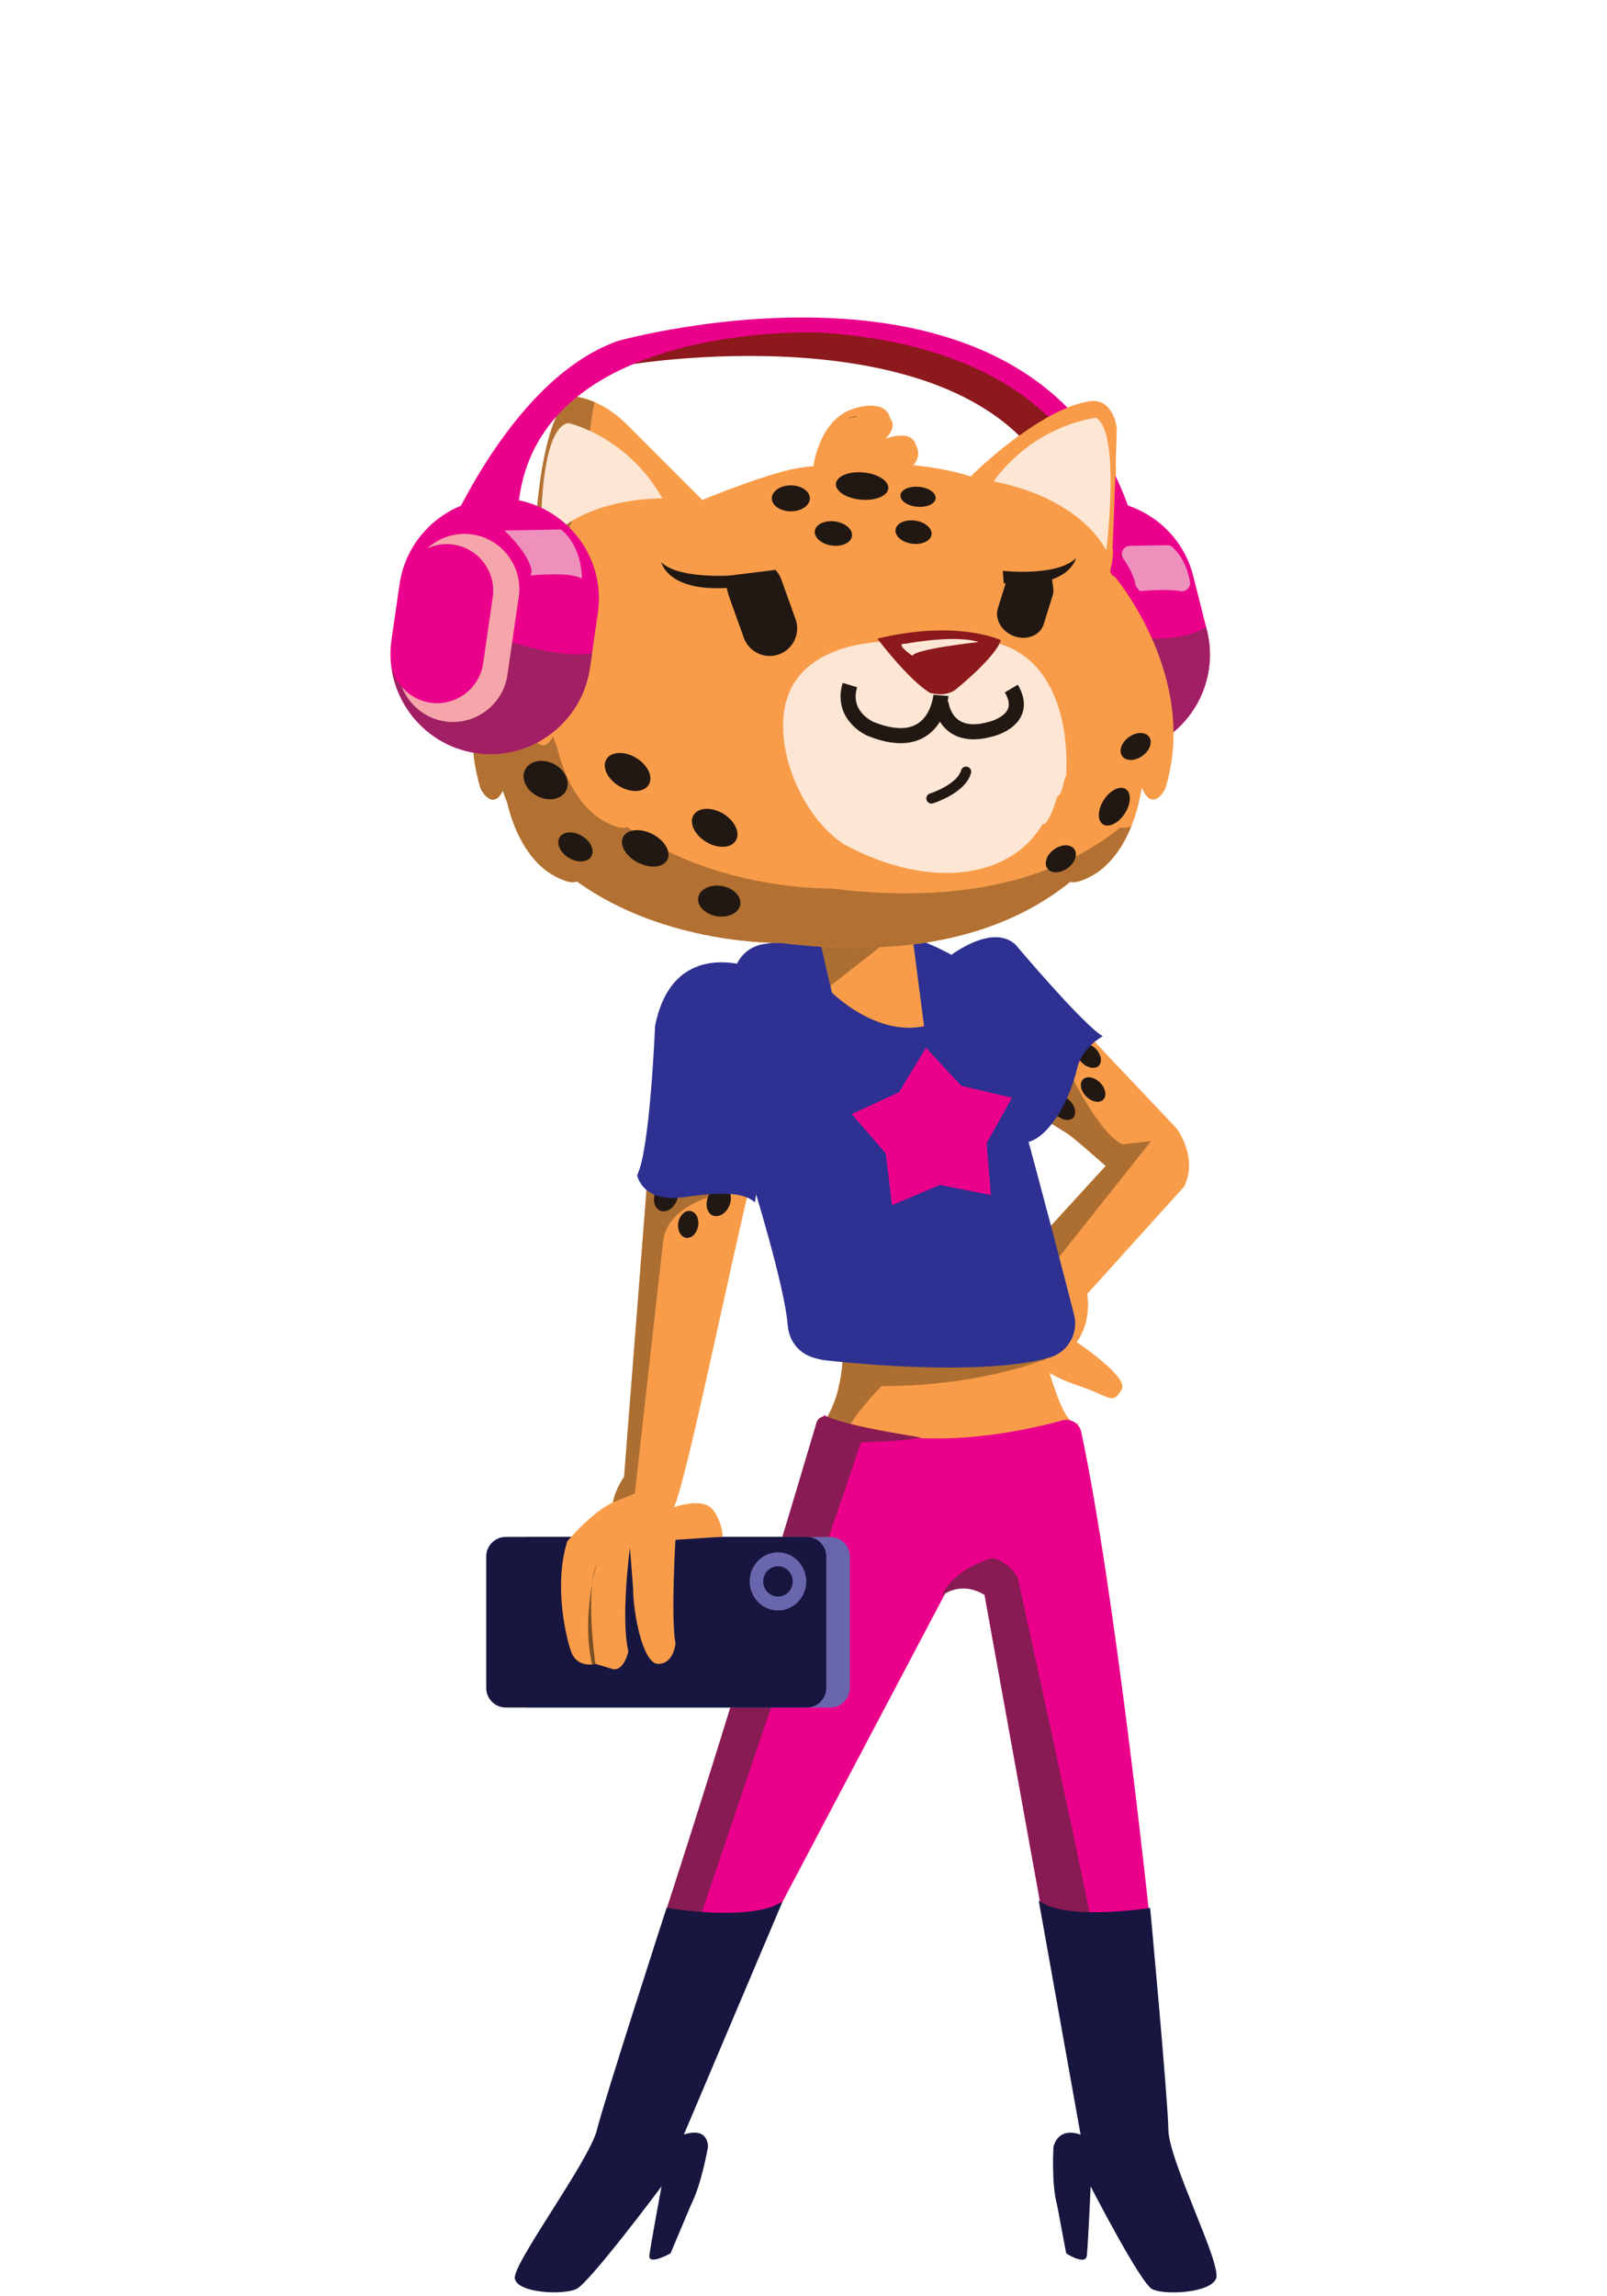 <?xml version="1.0" encoding="UTF-8"?>
<svg id="Capa_1" data-name="Capa 1" xmlns="http://www.w3.org/2000/svg" viewBox="0 0 245 350">
  <defs>
    <style>
      .cls-1 {
        fill: #ad6e31;
      }

      .cls-1, .cls-2, .cls-3, .cls-4, .cls-5, .cls-6, .cls-7, .cls-8, .cls-9, .cls-10, .cls-11, .cls-12, .cls-13, .cls-14, .cls-15 {
        stroke-width: 0px;
      }

      .cls-2 {
        fill: #891b54;
      }

      .cls-3 {
        fill: #7b4e23;
      }

      .cls-4 {
        fill: #eb008b;
      }

      .cls-5 {
        fill: #fde6d3;
      }

      .cls-16 {
        stroke-linecap: round;
        stroke-width: 1.57px;
      }

      .cls-16, .cls-17 {
        fill: none;
        stroke: #221813;
        stroke-miterlimit: 10;
      }

      .cls-6 {
        fill: #8c191c;
      }

      .cls-17 {
        stroke-width: 2.3px;
      }

      .cls-7 {
        fill: #a02063;
      }

      .cls-8 {
        fill: #171640;
      }

      .cls-9 {
        fill: #2e3191;
      }

      .cls-10 {
        fill: #f89c49;
      }

      .cls-11 {
        fill: #ed91bc;
      }

      .cls-12 {
        fill: #b27132;
      }

      .cls-13 {
        fill: #6966ad;
      }

      .cls-14 {
        fill: #f6a6aa;
      }

      .cls-15 {
        fill: #221813;
      }
    </style>
  </defs>
  <path class="cls-10" d="m123.92,71.65s.71-7.63,6.21-9.36c0,0,4.88-1.73,5.59,1.53,0,0,1.22,1.02-.71,3.05,0,0,4.07-1.63,4.68,1.12,0,0,1.42,2.24-1.93,3.97-3.36,1.73-9.87,3.86-13.83-.31"/>
  <path class="cls-10" d="m165.22,195.05s2.04,5.03-1.06,9.52c0,0,8.02,5.35,6.85,7.23-1.17,1.87-1.31,1.57-4.4.23-3.08-1.34-10.26-2.59-10.31-8.95"/>
  <path class="cls-10" d="m147.04,146.95s3.59-6.98,8.14-.54l24.18,25.56s3.35,4.3,1.2,8.86l-22.27,24.65-4.55-11.55,14.84-16.22s-5.03-4.49-5.98-5.03c-.96-.54-13.41-8.56-13.41-8.56"/>
  <path class="cls-1" d="m158.65,195.15l16.83-21.22-4.39.49c-3.66-1.71-8.54-11.95-8.54-11.95l-11.95-1.46-.49,3.41s-.02.1-.06.27c2.84,1.83,11.74,7.55,12.54,8,.96.54,5.98,5.03,5.98,5.03l-12.76,13.95,2.83,3.49Z"/>
  <path class="cls-15" d="m167.03,159.84c.85.85,1.07,2.02.49,2.6s-1.75.36-2.6-.49c-.85-.85-1.07-2.02-.49-2.6s1.75-.36,2.6.49"/>
  <path class="cls-15" d="m163.11,167.78c.85.85,1.07,2.02.49,2.6s-1.75.36-2.6-.49c-.85-.85-1.07-2.02-.49-2.6s1.75-.36,2.6.49"/>
  <path class="cls-15" d="m167.71,165.01c.85.85,1.07,2.02.49,2.6s-1.75.36-2.6-.49c-.85-.85-1.07-2.02-.49-2.6s1.75-.36,2.6.49"/>
  <path class="cls-10" d="m119.19,145.39l-7.66,6.72s26.04,48.77,13.72,65.2c0,0,17.23,3.53,28.41,2.31,0,0,8.18.43,11.06-2.93-5.47,5.07-13.78-56.48-17.12-64.27-3.26-7.6-16.92-12.83-28.41-7.03"/>
  <path class="cls-1" d="m159.46,207.15c-.06-.2-.11-.41-.17-.62l-16.4-10.72-4.83,1.45h-5.8s-4.05,2.09-4.05,2.09c.85,7.22.25,13.68-2.96,17.95,0,0,1.51.31,3.91.71,1.2-2.49,4.07-5.54,5.24-6.73.46,0,.95-.01,1.48-.02,12.79-.21,21.51-3.31,23.58-4.12"/>
  <path class="cls-4" d="m125.61,215.68s-25.45,80.12-25.56,81.08c-.11.96,18.68-5.82,18.68-5.82l25.78-48.83s1.71-1.26,5.6.97l14.69,81.24,10.44-32.24s-5.25-49.72-10.4-73.83c-.28-1.31-1.61-2.11-2.9-1.75-6.26,1.74-23.67,5.62-36.32-.82"/>
  <path class="cls-2" d="m124.49,216.82c-2.42,8.16-14.85,49.97-24.78,79.98,2.88.07,5.56-.25,5.56-.25l25.98-76.71c1.64-.1,6.74-.14,9.14-.74-3.4-.58-10.21-1.61-14.19-3.12-.71-.27-1.5.11-1.72.84"/>
  <path class="cls-2" d="m150.1,243.07l11.9,65.82c3.13.51,6.64,1.05,7.32,1.05,1.15,0-11.42-56.9-14.1-69.22-.28-1.27-3-3.55-4.24-3.15-6.22,1.98-7.4,5.7-7.4,5.7,0,0,2.63-2.44,6.52-.2"/>
  <path class="cls-8" d="m101.64,290.79s12.83,2.24,17.67-.96l-15.82,37.35.18-1.6s4.05-1.92,4.28,1.6c0,0-.98,5.75-2.63,8.94l-3.09,7.34s-3.41,1.91-3.23.32c.19-1.6,1.86-10.53,1.86-10.53,0,0-10.96,14.68-12.98,15.64-2.03.96-9.01.64-9.39-1.6-.38-2.23,11.33-17.87,12.52-22.66,1.19-4.79,10.62-33.83,10.62-33.83"/>
  <path class="cls-8" d="m175.35,290.8s-12.89,2.07-16.99-1.12l6.71,37.51.19-1.6s-3.61-1.92-4.65,1.6c0,0-.35,5.75.56,8.94l1.38,7.34s2.97,1.92,3.15.32c.18-1.6.58-10.53.58-10.53,0,0,7.56,14.68,9.36,15.64,1.8.96,8.86.64,9.76-1.6.9-2.23-7.19-17.88-7.27-22.66-.08-4.79-2.78-33.84-2.78-33.84"/>
  <path class="cls-13" d="m126.59,260.26h-45.9c-1.63,0-2.97-1.34-2.97-2.97v-20.06c0-1.63,1.34-2.97,2.97-2.97h45.9c1.63,0,2.97,1.34,2.97,2.97v20.06c0,1.63-1.34,2.97-2.97,2.97"/>
  <path class="cls-8" d="m123,260.26h-45.9c-1.63,0-2.97-1.34-2.97-2.97v-20.06c0-1.63,1.34-2.97,2.97-2.97h45.9c1.63,0,2.97,1.34,2.97,2.97v20.06c0,1.63-1.34,2.97-2.97,2.97"/>
  <path class="cls-10" d="m101.97,228.95l.29.96s4.79-1.92,6.46.24c0,0,1.44,1.92,1.44,4.07l-7.18.48s-.72,11.73,0,15.8c0,0-.24,3.11-2.63,3.11s-3.83-7.9-3.83-11.49l-.48-6.22s-1.44,10.77-.24,15.8c0,0-.72,3.35-2.63,2.63l-2.39-.72s-2.73.76-3.7-1.84c-.64-1.71-2.76-9.89-.6-16.84,0,0,4.42-5.27,7.78-6.22,0,0,1.21-.13,1.27-.13l6.46.37Z"/>
  <path class="cls-13" d="m122.92,241.04c0,2.45-1.93,4.43-4.31,4.43s-4.31-1.98-4.31-4.43,1.93-4.43,4.31-4.43,4.31,1.98,4.31,4.43"/>
  <path class="cls-8" d="m120.86,241.04c0,1.28-1.01,2.31-2.25,2.31s-2.25-1.03-2.25-2.31,1.01-2.31,2.25-2.31,2.25,1.03,2.25,2.31"/>
  <path class="cls-3" d="m90.77,253.6s-1.59-10.86.2-15.25c0,0-2.36,7.88-.73,15.2,0,0-.15.18.53.05"/>
  <path class="cls-10" d="m114.46,150.39s-11.28-9.78-14.01,6.77l-5.25,67.95s-4.72,6.74.7,7.01c-2.3.23-1.66,2.11,6.47-1.79,1.89-.91,11.49-51.35,15.37-62.54.34-.97-1.24-1.67-.97-5.24.11-1.42-1.66-3.02-2.43-4.81-1.83-4.27-1.93-7.45-1.93-7.45"/>
  <path class="cls-1" d="m95.14,225.09s-1.37,1.91-1.64,3.88l3.28-1.31,4.31-38.37c.73-6.34,10-7.56,10-7.56l-11.47-13.86-4.48,57.21Z"/>
  <path class="cls-15" d="m103.18,183c-.49,1.21-1.62,1.89-2.52,1.53-.9-.37-1.22-1.64-.73-2.85.49-1.21,1.62-1.89,2.52-1.53.9.37,1.22,1.64.73,2.85"/>
  <path class="cls-15" d="m111.2,183.74c-.49,1.21-1.62,1.89-2.52,1.53-.9-.37-1.22-1.64-.73-2.85.49-1.21,1.62-1.89,2.52-1.53.9.37,1.22,1.64.73,2.85"/>
  <path class="cls-15" d="m106.43,186.86c-.18,1.13-1,1.94-1.83,1.81s-1.37-1.15-1.19-2.28c.18-1.13,1-1.94,1.84-1.81.84.13,1.37,1.15,1.19,2.28"/>
  <path class="cls-9" d="m115.3,147.69s-12.62-5.39-15.43,8.68c0,0-.77,19.06-2.74,22.75,0,0,.77,4.3,7.18,3.35,6.41-.95,9.37-.53,10.77.8l2.87-16.07"/>
  <path class="cls-9" d="m144.46,145.97s6.55-5.32,10.3-2.06c0,0,10.44,12.39,13.37,14.03,0,0-3.16,1.65-3.91,4.89-1.42,6.11-5.47,12.05-8.74,11.23"/>
  <path class="cls-9" d="m113.95,177.72c1.01,3.2,5.67,18.26,6.16,24.37.17,2.09,1.47,3.93,3.44,4.68.52.2,1.12.37,1.81.5.14.03.28.05.42.06,2.34.27,23.33,2.59,34.16-.38,2.85-.78,4.54-3.72,3.81-6.58-3.24-12.63-12.76-49.22-14.87-51.94-2.55-3.29-13.41-7.47-16.6-6.87-2.82.53-13.36,1.99-15.78,2.32-.33.05-.66.12-.98.23-2.35.79-3.87,3.06-3.69,5.53l1.89,26.84c.03.42.11.84.24,1.25"/>
  <path class="cls-10" d="m124.29,140.13l2.55,11.17s6.7,6.7,14.04,5.11l-2.23-17.24-14.36.96Z"/>
  <polygon class="cls-1" points="138.66 139.17 124.29 140.13 126.61 150.26 138.85 140.67 138.66 139.17"/>
  <polygon class="cls-4" points="151.08 182.15 143.3 180.61 135.99 183.69 135.04 175.81 129.86 169.81 137.06 166.48 141.17 159.7 146.56 165.51 154.28 167.32 150.41 174.25 151.08 182.15"/>
  <g>
    <path class="cls-4" d="m172.92,114.63h0c-8.15,2.05-16.49-2.94-18.54-11.09l-2.09-8.29c-2.05-8.15,2.94-16.49,11.09-18.54,8.15-2.05,16.49,2.94,18.54,11.09l2.09,8.29c2.05,8.15-2.94,16.49-11.09,18.54"/>
    <path class="cls-7" d="m184,96.08l-.13-.53c-3.46,2.31-9.94,1.74-9.94,1.74l-5.11,8.62,8.14,7.02.09-.04c5.6-3.38,8.62-10.16,6.95-16.82"/>
    <path class="cls-10" d="m169.97,87.94s-.89-.38-.66-1.2c.08-.27.14-.6.21-.96.93-5.48.51-20.82.51-20.82-.48-4.31-3.59-3.83-3.59-3.83-7.9.96-18.43,11.49-18.43,11.49-10.95-3.51-25.6-1.38-25.6-1.38-4.55.48-15.34,4.96-15.34,4.96l-11.49-11.49c-4.31-4.31-8.38-4.31-8.38-4.31-5.27,3.11-5.75,23.7-5.75,23.7-1.78,3.2-3.11,6.29-4.1,9.24-3.37,5.94-7.4,16.08-4.04,26.91,0,0,1.74,3.48,3.36.27.3.9.54,1.49.65,1.74.68,2.9,2.37,7.9,6.29,10.68,0,0,2.99,2.04,4.36,1.4,13.55,9.79,31.07,9.37,31.07,9.37,22.11,2.77,35.77-2.54,44.13-9.3,1.44.4,4.18-1.47,4.18-1.47,5.07-3.59,6.41-10.91,6.66-12.58.03-.08.07-.15.1-.23,1.66,3.86,3.54.12,3.54.12,5.27-17-7.66-32.32-7.66-32.32"/>
    <path class="cls-12" d="m130.6,63.38c-.48.09-.94.23-1.37.41.47-.08.91-.15,1.3-.19,0,0,.02-.08.07-.22"/>
    <path class="cls-12" d="m170.81,126.12c-8.36,6.76-22.01,12.06-44.13,9.3,0,0-17.52.42-31.07-9.37-1.37.63-4.36-1.4-4.36-1.4-3.92-2.78-5.61-7.78-6.29-10.68-.11-.25-.35-.84-.65-1.74-1.62,3.21-3.36-.27-3.36-.27-3.35-10.83.67-20.97,4.04-26.91.99-2.95,2.32-6.04,4.1-9.24,0,0,.18-7.79,1.55-14.51-2.04-.88-3.46-.89-3.46-.89-5.27,3.11-5.75,23.7-5.75,23.7-1.78,3.2-3.11,6.29-4.1,9.24-3.37,5.94-7.4,16.08-4.04,26.91,0,0,1.74,3.48,3.36.27.3.9.54,1.49.65,1.74.68,2.9,2.37,7.9,6.29,10.68,0,0,2.99,2.04,4.36,1.4,13.55,9.79,31.07,9.37,31.07,9.37,22.11,2.76,35.77-2.54,44.13-9.3,1.44.4,4.18-1.47,4.18-1.47,2.54-1.8,4.14-4.52,5.14-7.01-.6.2-1.19.31-1.65.18"/>
    <path class="cls-15" d="m101.74,131.04c-.62,1.2-2.63,1.39-4.49.43-1.86-.96-2.87-2.71-2.25-3.9.62-1.2,2.63-1.39,4.49-.43,1.86.96,2.87,2.71,2.25,3.9"/>
    <path class="cls-15" d="m86.31,120.51c-.7,1.35-2.66,1.73-4.38.84-1.72-.89-2.56-2.71-1.86-4.06.7-1.35,2.66-1.73,4.38-.84,1.72.89,2.56,2.71,1.86,4.06"/>
    <path class="cls-15" d="m171.63,120.27c.88.57.82,2.24-.14,3.72-.96,1.48-2.45,2.22-3.34,1.65s-.82-2.24.14-3.72c.96-1.48,2.45-2.22,3.34-1.65"/>
    <path class="cls-15" d="m163.79,129.44c.56.79.1,2.09-1.04,2.9-1.14.81-2.52.82-3.08.02-.56-.79-.1-2.09,1.04-2.9s2.52-.82,3.08-.02"/>
    <path class="cls-15" d="m175.2,112.32c.56.79.1,2.09-1.04,2.9-1.14.81-2.52.82-3.08.02-.56-.79-.1-2.09,1.04-2.9s2.52-.82,3.08-.02"/>
    <path class="cls-15" d="m112.86,137.88c-.21,1.27-1.82,2.06-3.59,1.77-1.77-.3-3.03-1.57-2.82-2.84.21-1.27,1.82-2.06,3.59-1.77,1.77.3,3.03,1.57,2.82,2.84"/>
    <path class="cls-15" d="m98.91,119.6c-.71,1.19-2.74,1.29-4.52.22-1.78-1.07-2.65-2.9-1.94-4.09.71-1.19,2.74-1.29,4.52-.22,1.78,1.07,2.65,2.9,1.94,4.09"/>
    <path class="cls-15" d="m135.43,74.44c-.1,1.15-1.97,1.92-4.18,1.72-2.21-.2-3.91-1.29-3.81-2.43.1-1.15,1.98-1.92,4.18-1.72,2.21.2,3.91,1.29,3.81,2.43"/>
    <path class="cls-15" d="m142.65,75.96c-.07.84-1.34,1.41-2.82,1.28-1.48-.13-2.62-.92-2.55-1.76.07-.84,1.34-1.41,2.82-1.28,1.48.13,2.62.92,2.55,1.76"/>
    <path class="cls-15" d="m123.47,75.96c0,1.09-1.3,1.98-2.9,1.98s-2.9-.89-2.9-1.98,1.3-1.98,2.9-1.98,2.9.89,2.9,1.98"/>
    <path class="cls-15" d="m129.89,81.71c-.14,1.01-1.52,1.66-3.09,1.44-1.56-.22-2.72-1.22-2.57-2.23.14-1.01,1.52-1.66,3.09-1.44,1.56.22,2.72,1.22,2.57,2.23"/>
    <path class="cls-15" d="m142.02,81.49c-.14.97-1.47,1.59-2.99,1.38-1.51-.21-2.63-1.17-2.5-2.14.14-.97,1.47-1.59,2.99-1.38,1.51.21,2.63,1.17,2.5,2.14"/>
    <path class="cls-15" d="m112.19,128.11c-.71,1.19-2.74,1.29-4.52.22-1.78-1.07-2.65-2.9-1.94-4.09.71-1.19,2.74-1.29,4.52-.22,1.78,1.07,2.65,2.9,1.94,4.09"/>
    <path class="cls-15" d="m90.15,130.54c-.55.92-2.09,1.02-3.42.22-1.34-.8-1.97-2.2-1.42-3.12s2.09-1.02,3.42-.22c1.34.8,1.97,2.2,1.42,3.12"/>
    <path class="cls-5" d="m86.63,64.48s8.94,1.92,14.36,11.49c0,0-13.41-.32-18.51,7.98,0,0-.64-18.51,4.15-19.47"/>
    <path class="cls-6" d="m96.21,55.54s54.9-9.09,65.75,21.07l9.1,8.3s-3.03-13.41-6.06-17.72c-3.03-4.31-28.25-27.77-68.79-11.66"/>
    <path class="cls-4" d="m72.61,114.79h0c-8.31-1.21-14.13-9-12.92-17.31l1.23-8.46c1.21-8.31,9-14.13,17.31-12.92,8.31,1.21,14.13,9,12.92,17.31l-1.23,8.46c-1.21,8.31-9,14.13-17.31,12.92"/>
    <path class="cls-7" d="m89.93,101.87l.34-2.33c-4.45,1.03-13.85-2.1-13.85-2.1l-16.78,1.63.18,3.47v.02c1.21,6.19,6.22,11.27,12.79,12.22,8.31,1.21,16.11-4.61,17.31-12.92"/>
    <path class="cls-4" d="m66.85,84.45s10.15-26.35,27.31-32.47c0,0,65.32-18.37,78.74,27.99l.68,4.06-3.87.85s.68-30.98-44.38-34.19c0,0-46.69-2.18-46.43,29.48l-.91,8.76s-3.41,3.85-7.28,3.2c0,0-5.01.43-3.87-7.69"/>
    <path class="cls-14" d="m67.87,109.96h0c-4.56-.66-7.75-4.94-7.09-9.49l1.73-11.92c.66-4.56,4.94-7.75,9.49-7.09,4.56.66,7.75,4.94,7.09,9.49l-1.73,11.92c-.66,4.56-4.94,7.75-9.49,7.09"/>
    <path class="cls-4" d="m65.63,107.11h0c-3.86-.56-6.55-4.17-5.99-8.03l1.46-10.08c.56-3.86,4.17-6.55,8.03-5.99,3.86.56,6.55,4.17,5.99,8.03l-1.46,10.08c-.56,3.85-4.17,6.55-8.03,5.99"/>
    <path class="cls-10" d="m168.16,83.25c.18.16,1.22.94,1.42,1.04.33-6.71.69-18.93.69-18.93-.48-4.31-3.83-4.23-3.83-4.23-7.14.86-16.43,9.55-18.15,11.21,2.89.8,16.14,7.59,19.88,10.9"/>
    <path class="cls-5" d="m167.1,63.69s-9.1.83-15.64,9.69c0,0,12.38,1.88,17.21,10.5,0,0,2.24-18.11-1.57-20.19"/>
    <path class="cls-11" d="m80.89,87.72s6.06-.64,7.82.48c0,0,.16-4.79-3.19-7.5l-8.62.16s3.83,3.51,4.15,6.22"/>
    <path class="cls-11" d="m173.77,90.11s3.79-.4,6.25-.01c.84.13,1.55-.62,1.4-1.46-.27-1.53-.95-3.65-2.65-5.23-.23-.21-.54-.31-.85-.31l-5.65.1c-1,.02-1.57,1.14-1,1.96.82,1.19,1.7,2.76,1.87,4.15"/>
    <path class="cls-5" d="m148.68,97.45c-15.83-.99-11.22.33-11.22.33,0,0-21.94-1.65-17.48,17.65,0,0,1.86,8.65,8.65,13.24,13.22,7.16,25.54,5.14,30.3-3.05.99.27,2.23-4.15,2.23-4.15,1.06-.75.74-2.16,1.37-3.21.46-7.13-1.32-20.02-13.86-20.8"/>
    <path class="cls-17" d="m143.45,106s-.7,9.14-10.72,5.1c0,0-4.57-1.93-3.16-6.68"/>
    <path class="cls-17" d="m143.45,107.06s.53,6.15,7.74,4.04c0,0,5.8-1.41,2.99-6.15"/>
    <path class="cls-16" d="m142.01,121.7s4.55-1.44,5.27-4.07"/>
    <path class="cls-6" d="m133.76,97.34s4.69,6.24,8,8.25c0,0,2.61.88,4.3-.79,0,0,5.78-4.71,6.53-7.23,0,0-6.64-3.17-18.83-.23"/>
    <path class="cls-5" d="m138.05,98.12s7.47-1.44,11.15-.26c0,0-9.7,1.05-10.1,2.1,0,0-2.88-1.97-1.05-1.84"/>
    <path class="cls-15" d="m113.28,87.62s-9.58.96-12.45-1.92c0,0,.96,4.79,11.01,3.83l1.44-1.91Z"/>
    <path class="cls-15" d="m152.88,87.01s8.28.93,11.16-1.94c0,0-.96,4.79-11.01,3.83l-.14-1.89Z"/>
    <path class="cls-15" d="m119.11,88.3c-.2-.55-.5-1.04-.88-1.44l-7.51.93c-.23.81.2,2.49.5,3.34l2.18,6.08c.78,2.17,3.19,3.31,5.36,2.53,2.17-.78,3.31-3.19,2.53-5.36l-2.18-6.08Z"/>
    <path class="cls-15" d="m160.57,90.45c.13-.43-.21-2.34-.28-2.77l-6.17.11c-.56.36-.33-.41-.53.25l-1.46,4.7c-.52,1.68.63,3.59,2.55,4.25,1.92.66,3.92-.17,4.44-1.84l1.46-4.7Z"/>
  </g>
</svg>